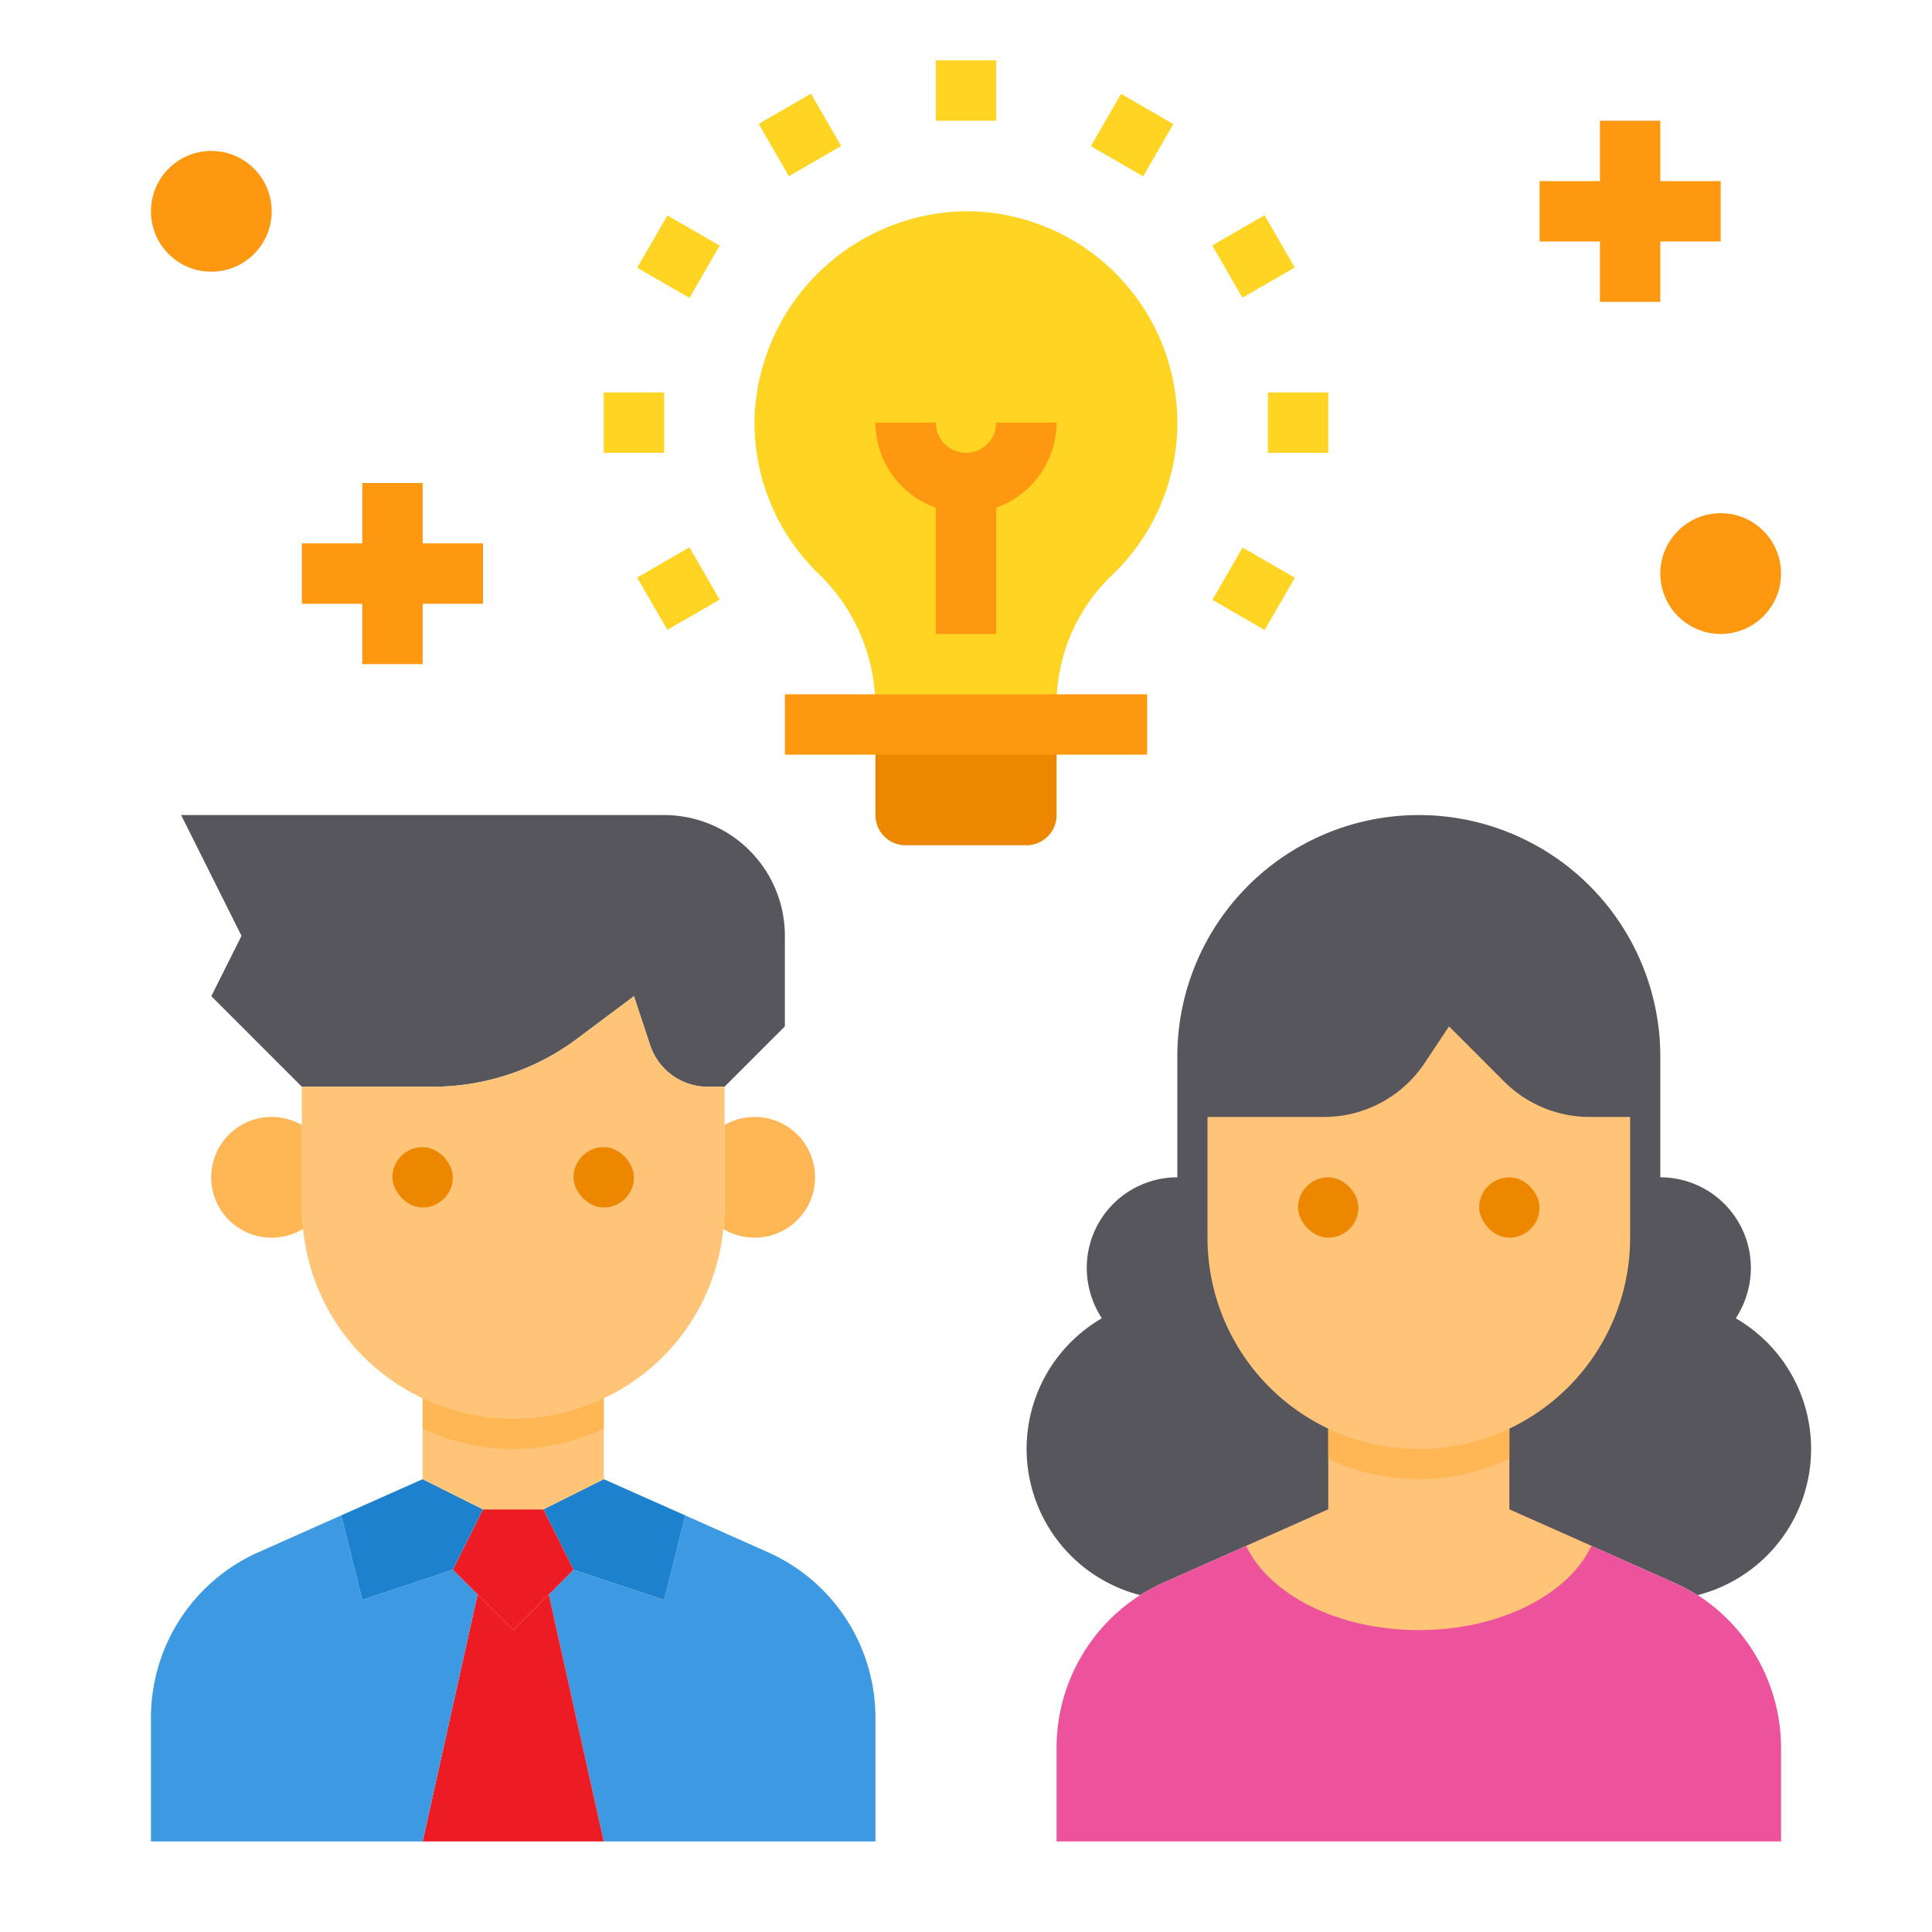 <svg height="512" viewBox="0 0 64 64" width="512" xmlns="http://www.w3.org/2000/svg"><g id="Brainstorm"><path d="m57.5 43.67a3.067 3.067 0 0 0 .5-1.67 3 3 0 0 0 -3-3v-4a8 8 0 0 0 -16 0v4a3 3 0 0 0 -3 3 3.067 3.067 0 0 0 .5 1.67 5 5 0 0 0 1.27 9.17 6.584 6.584 0 0 1 .79-.42l2.72-1.21c.77 1.62 3.04 2.79 5.72 2.79s4.95-1.17 5.72-2.79l2.72 1.21a6.584 6.584 0 0 1 .79.42h.01a5 5 0 0 0 1.26-9.17z" fill="#57565c"/><circle cx="57" cy="19" fill="#ff9811" r="2"/><path d="m56.24 52.84h-.01a6.584 6.584 0 0 0 -.79-.42l-2.72-1.21-2.19-.97-.53-.24h-6l-.53.23v.01l-2.19.97-2.72 1.21a6.584 6.584 0 0 0 -.79.42 6.011 6.011 0 0 0 -2.77 5.06v3.1h24v-3.1a6.039 6.039 0 0 0 -2.76-5.06z" fill="#ed539d"/><path d="m39 14a6.975 6.975 0 0 1 -2.16 5.05 5.936 5.936 0 0 0 -1.84 4.31v.64h-6v-.64a6.156 6.156 0 0 0 -1.91-4.38 6.955 6.955 0 0 1 -2.09-5.24 7.1 7.1 0 0 1 6.88-6.74 7 7 0 0 1 7.12 7z" fill="#ffd422"/><path d="m35 24v3a1 1 0 0 1 -1 1h-4a1 1 0 0 1 -1-1v-3z" fill="#ee8700"/><path d="m29 56.9v4.1h-9l-1.82-8.18.82-.82 3 1 .7-2.8 2.74 1.22a6 6 0 0 1 3.56 5.48z" fill="#3d9ae2"/><path d="m22.7 50.2-.7 2.8-3-1-1-2 2-1z" fill="#1e81ce"/><path d="m18.18 52.82 1.82 8.18h-6l1.82-8.18 1.18 1.18z" fill="#ed1c24"/><path d="m18 50 1 2-.82.82-1.18 1.18-1.18-1.18-.82-.82 1-2z" fill="#ed1c24"/><path d="m16 50-1 2-3 1-.7-2.8 2.7-1.2z" fill="#1e81ce"/><path d="m15.82 52.82-1.82 8.18h-9v-4.1a6 6 0 0 1 3.56-5.48l2.74-1.22.7 2.8 3-1z" fill="#3d9ae2"/><circle cx="7" cy="7" fill="#ff9811" r="2"/><path d="m25 37a2 2 0 0 1 0 4 2.03 2.03 0 0 1 -1.04-.29 5.529 5.529 0 0 0 .04-.71v-2.73a2 2 0 0 1 1-.27z" fill="#ffb655"/><path d="m26 31v3l-2 2h-.56a2.009 2.009 0 0 1 -1.9-1.37l-.54-1.63-1.87 1.4a7.982 7.982 0 0 1 -4.8 1.6h-4.33l-3-3 1-2-2-4h16a4 4 0 0 1 4 4z" fill="#57565c"/><path d="m24 37.27v2.73a5.529 5.529 0 0 1 -.04.71 6.937 6.937 0 0 1 -3.96 5.61 7.017 7.017 0 0 1 -7.95-1.37 6.938 6.938 0 0 1 -2.01-4.24 5.529 5.529 0 0 1 -.04-.71v-4h4.33a7.982 7.982 0 0 0 4.8-1.6l1.87-1.4.54 1.63a2.009 2.009 0 0 0 1.9 1.37h.56z" fill="#ffc477"/><path d="m20 46v3l-2 1h-2l-2-1v-3z" fill="#ffc477"/><path d="m10 40a5.529 5.529 0 0 0 .04.71 2.03 2.03 0 0 1 -1.04.29 2 2 0 1 1 1-3.73z" fill="#ffb655"/><path d="m20 46.32v1a6.958 6.958 0 0 1 -6 0v-1a6.958 6.958 0 0 0 6 0z" fill="#ffb655"/><path d="m52.72 51.21c-.77 1.62-3.04 2.79-5.72 2.79s-4.95-1.17-5.72-2.79l2.72-1.21v-3h6v3z" fill="#ffc477"/><path d="m50 47v1.32a6.958 6.958 0 0 1 -6 0v-1.32z" fill="#ffb655"/><path d="m52.66 37a4 4 0 0 1 -2.83-1.17l-1.83-1.83-.81 1.22a4 4 0 0 1 -3.33 1.78h-3.86v4a7 7 0 0 0 14 0v-4z" fill="#ffc477"/><rect fill="#ee8700" height="2" rx="1" width="2" x="13" y="38"/><rect fill="#ee8700" height="2" rx="1" width="2" x="19" y="38"/><rect fill="#ee8700" height="2" rx="1" width="2" x="43" y="39"/><rect fill="#ee8700" height="2" rx="1" width="2" x="49" y="39"/><path d="m26 23h12v2h-12z" fill="#ff9811"/><path d="m31 16.816v4.184h2v-4.184a3 3 0 0 0 2-2.816h-2a1 1 0 0 1 -2 0h-2a3 3 0 0 0 2 2.816z" fill="#ff9811"/><g fill="#ffd422"><path d="m31 2h2v2h-2z"/><path d="m25.5 3.473h2v2h-2z" transform="matrix(.866 -.5 .5 .866 1.313 13.847)"/><path d="m21.473 7.5h2v2h-2z" transform="matrix(.5 -.866 .866 .5 3.877 23.714)"/><path d="m20 13h2v2h-2z"/><path d="m21.473 18.5h2v2h-2z" transform="matrix(.866 -.5 .5 .866 -6.739 13.847)"/><path d="m40.526 18.5h2v2h-2z" transform="matrix(.5 -.866 .866 .5 3.878 45.716)"/><path d="m42 13h2v2h-2z"/><path d="m40.526 7.5h2v2h-2z" transform="matrix(.866 -.5 .5 .866 1.312 21.898)"/><path d="m36.5 3.473h2v2h-2z" transform="matrix(.5 -.866 .866 .5 14.879 34.715)"/></g><path d="m14 16h-2v2h-2v2h2v2h2v-2h2v-2h-2z" fill="#ff9811"/><path d="m57 6h-2v-2h-2v2h-2v2h2v2h2v-2h2z" fill="#ff9811"/></g></svg>